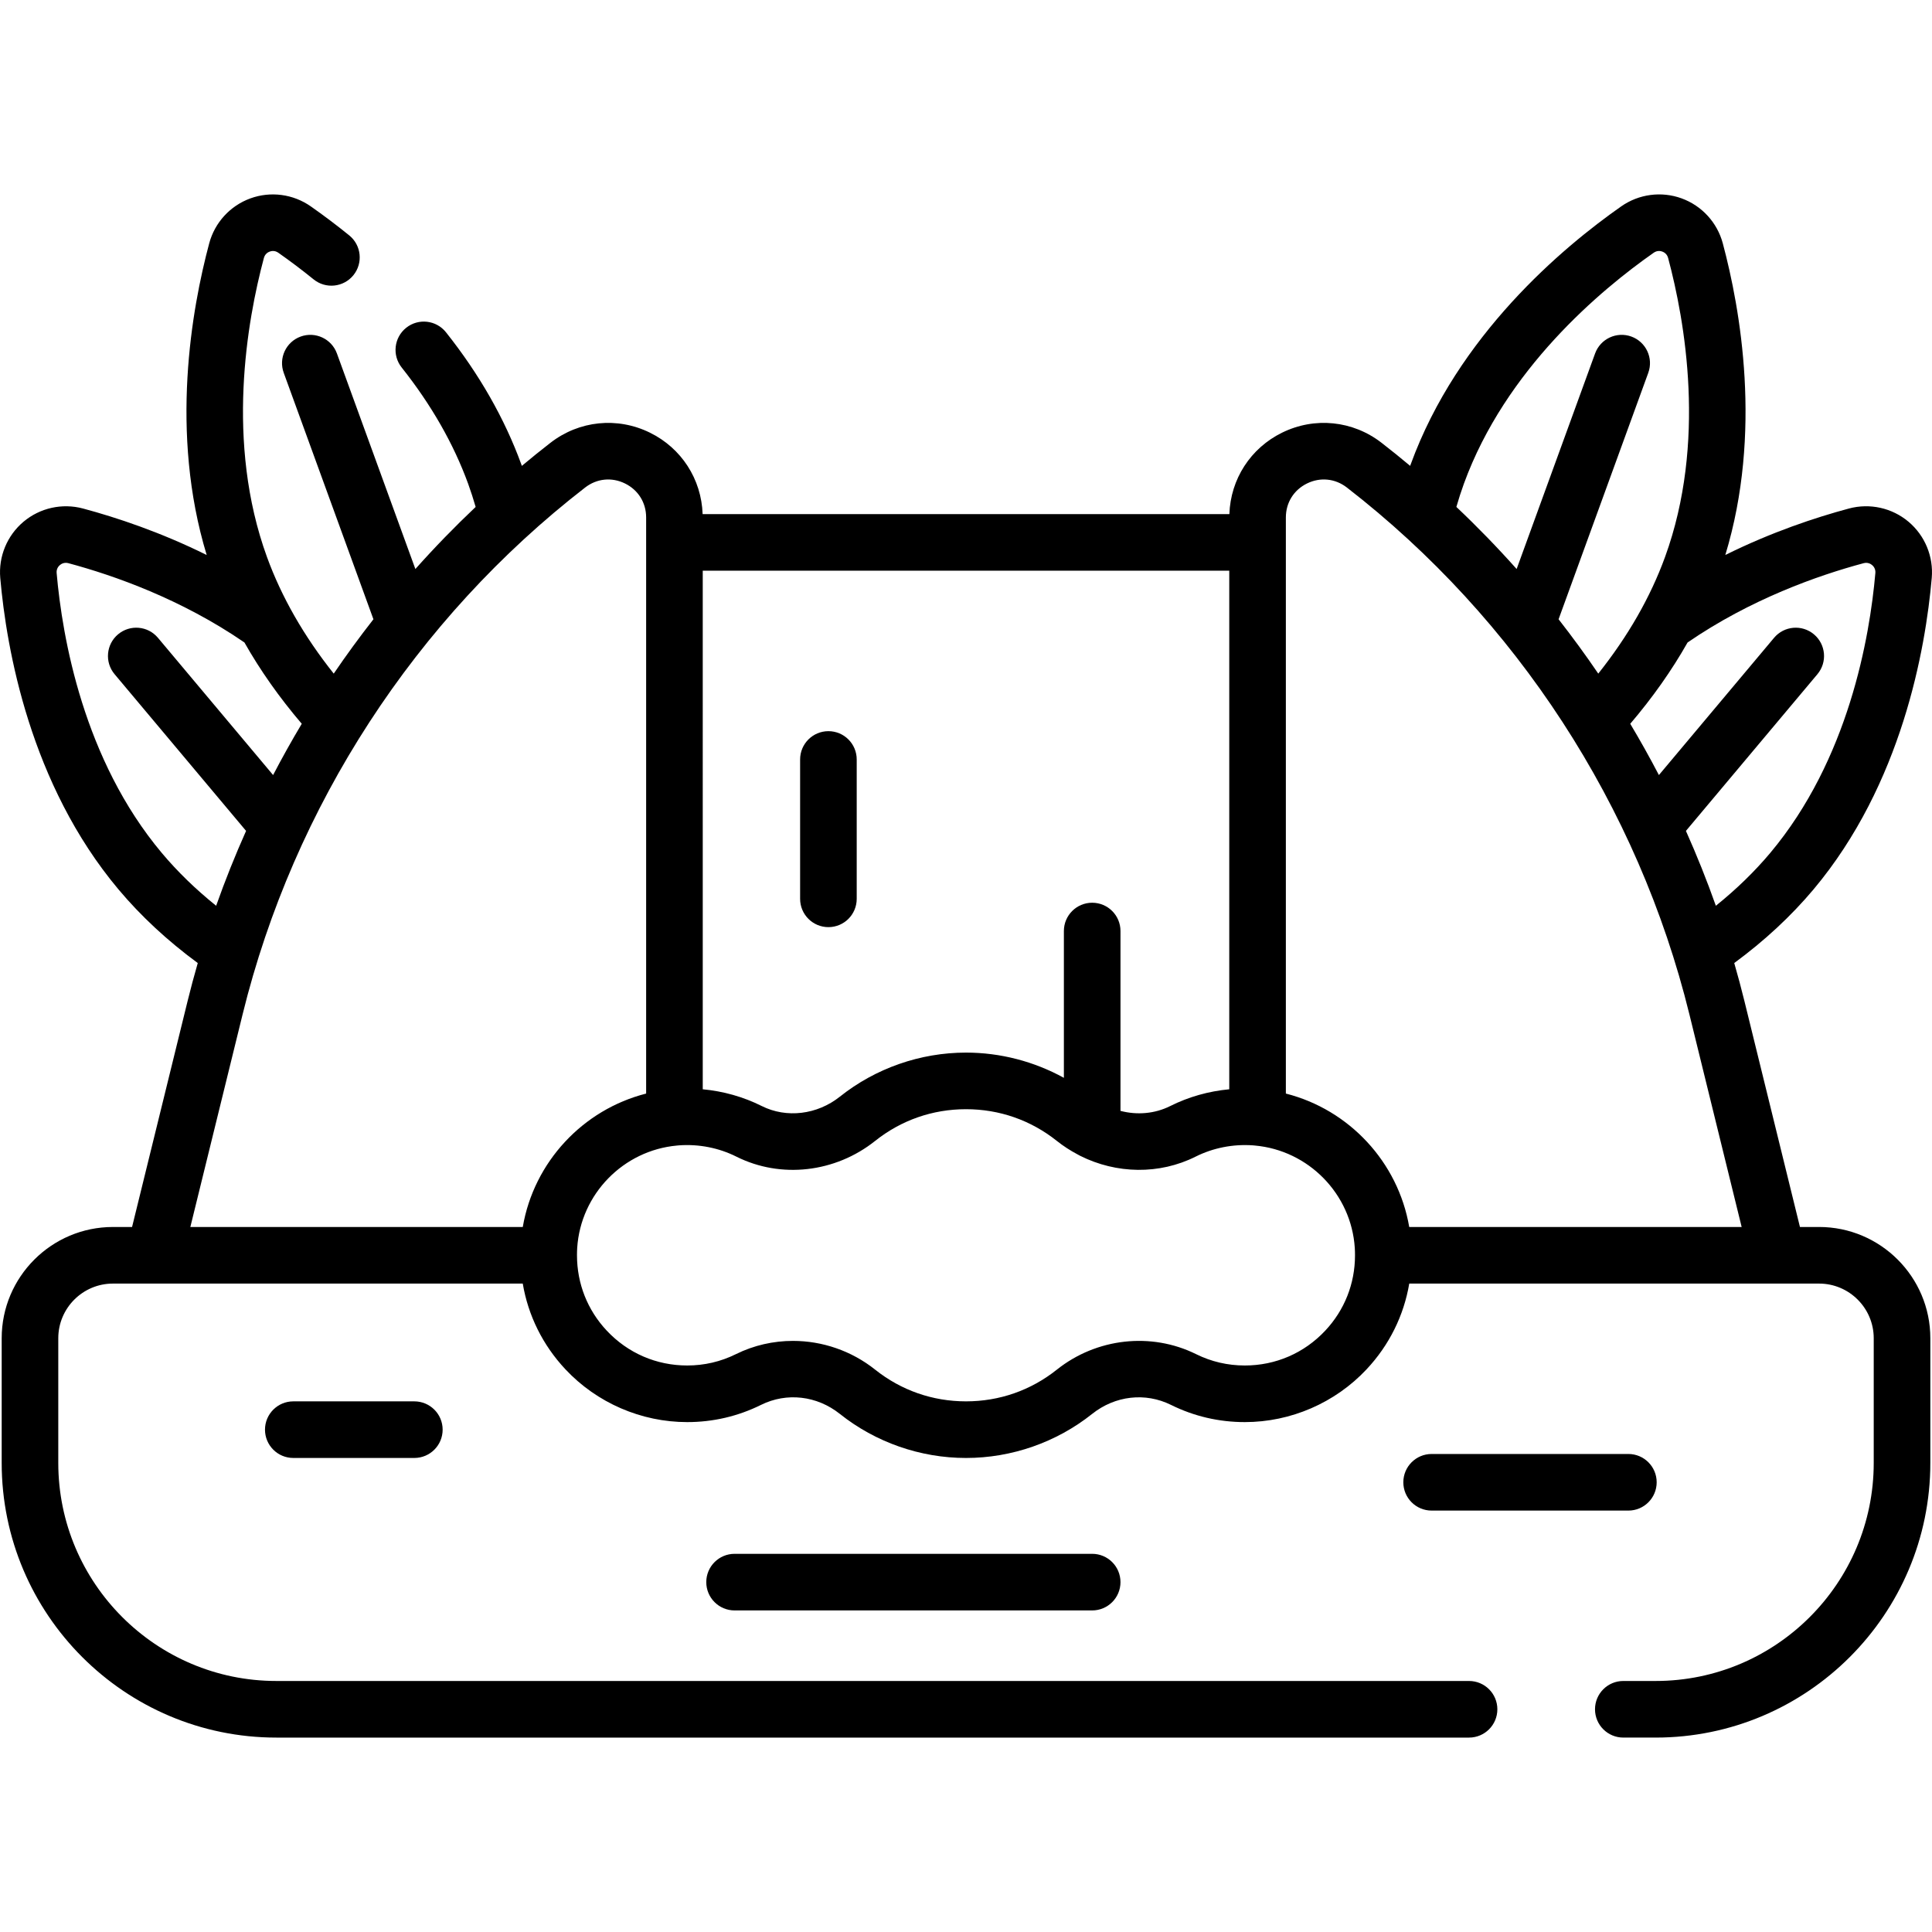 <?xml version="1.0" encoding="iso-8859-1"?>
<!-- Generator: Adobe Illustrator 19.0.0, SVG Export Plug-In . SVG Version: 6.00 Build 0)  -->
<svg version="1.1" id="Capa_1" xmlns="http://www.w3.org/2000/svg" xmlns:xlink="http://www.w3.org/1999/xlink" x="0px" y="0px"
	 viewBox="0 0 512.001 512.001" style="enable-background:new 0 0 512.001 512.001;" xml:space="preserve">
<g>
	<g>
		<g>
			<path d="M219.539,245.701c4.143,0,7.5-3.357,7.5-7.5v-36.934c0-4.143-3.357-7.5-7.5-7.5c-4.143,0-7.5,3.357-7.5,7.5v36.934
				C212.039,242.344,215.397,245.701,219.539,245.701z"/>
			<path d="M77.726,371.376c-4.143,0-7.5,3.357-7.5,7.5c0,4.143,3.357,7.5,7.5,7.5h32.079c4.143,0,7.5-3.357,7.5-7.5
				c0-4.143-3.357-7.5-7.5-7.5H77.726z"/>
			<path d="M194.67,411.781c-4.143,0-7.5,3.357-7.5,7.5c0,4.143,3.357,7.5,7.5,7.5h94.77c4.143,0,7.5-3.357,7.5-7.5
				c0-4.143-3.357-7.5-7.5-7.5H194.67z"/>
			<path d="M480.608,235.694c23.409-27.898,29.675-63.68,31.326-82.525c0.497-5.68-1.81-11.258-6.174-14.919
				c-4.363-3.662-10.257-4.966-15.765-3.489c-8.866,2.377-20.516,6.248-32.768,12.318c9.871-32.445,3.955-65.33-0.669-82.597
				c-1.475-5.508-5.552-9.959-10.903-11.907c-5.353-1.948-11.337-1.158-16.008,2.112c-15.494,10.852-43.349,34.168-55.804,68.392
				c-0.046,0.126-0.087,0.256-0.133,0.382c-2.493-2.082-5.018-4.129-7.591-6.121c-7.609-5.894-17.703-6.922-26.343-2.685
				c-8.374,4.106-13.659,12.323-13.978,21.586H186.203c-0.319-9.263-5.604-17.479-13.978-21.586
				c-8.639-4.236-18.734-3.208-26.342,2.685c-2.573,1.992-5.098,4.039-7.591,6.122c-0.045-0.126-0.087-0.256-0.132-0.38
				c-4.407-12.111-11.126-23.895-19.969-35.021c-2.576-3.243-7.296-3.783-10.537-1.205c-3.243,2.577-3.782,7.295-1.205,10.537
				c7.835,9.859,13.762,20.228,17.616,30.819c0.717,1.97,1.377,4.026,1.986,6.133c-5.562,5.26-10.891,10.749-15.972,16.452
				L89.287,93.674c-1.416-3.891-5.72-5.897-9.613-4.482c-3.893,1.417-5.899,5.721-4.482,9.613l23.77,65.307
				c-3.662,4.687-7.175,9.488-10.518,14.404c-7.877-9.891-13.817-20.252-17.694-30.902c-11.049-30.357-5.255-62.683-0.817-79.251
				c0.291-1.09,1.093-1.528,1.544-1.692c0.454-0.166,1.35-0.342,2.272,0.304c3.155,2.21,6.304,4.585,9.357,7.061
				c3.221,2.607,7.942,2.111,10.55-1.104c2.607-3.219,2.113-7.941-1.104-10.55c-3.326-2.694-6.757-5.283-10.198-7.693
				c-4.671-3.271-10.654-4.062-16.008-2.112c-5.352,1.948-9.428,6.399-10.903,11.907c-4.624,17.267-10.54,50.152-0.669,82.597
				c-12.252-6.07-23.901-9.941-32.768-12.318c-5.508-1.476-11.4-0.173-15.765,3.489c-4.363,3.661-6.671,9.239-6.174,14.919
				c1.651,18.846,7.917,54.627,31.326,82.525c5.954,7.094,13.015,13.638,21.015,19.52c-0.959,3.331-1.861,6.682-2.69,10.055
				l-14.721,59.892h-5.069c-16.257,0-29.483,13.227-29.483,29.484v33.044c0,40.135,32.651,72.787,72.786,72.787h316.083
				c4.143,0,7.5-3.358,7.5-7.5c0-4.143-3.357-7.5-7.5-7.5H73.23c-31.863,0-57.785-25.923-57.785-57.786v-33.044
				c0-7.986,6.497-14.484,14.483-14.484h10.923c0.011,0,0.021,0.002,0.032,0.002c0.008,0,0.015-0.002,0.023-0.002h97.63
				c1.432,8.46,5.29,16.303,11.32,22.733c8.327,8.881,20.083,13.975,32.253,13.975c6.87,0,13.456-1.535,19.575-4.564
				c6.805-3.367,14.809-2.45,20.89,2.395c9.45,7.528,21.321,11.675,33.427,11.675c12.105,0,23.977-4.147,33.427-11.675
				c6.082-4.844,14.086-5.761,20.889-2.395c6.12,3.029,12.706,4.564,19.576,4.564c12.17,0,23.926-5.094,32.253-13.975
				c6.03-6.43,9.888-14.273,11.32-22.733h97.63c0.008,0,0.015,0.002,0.023,0.002c0.011,0,0.022-0.002,0.032-0.002h10.923
				c7.986,0,14.484,6.498,14.484,14.484v33.044c0,31.863-25.923,57.786-57.786,57.786h-8.579c-4.142,0-7.5,3.357-7.5,7.5
				c0,4.142,3.358,7.5,7.5,7.5h8.579c40.135,0,72.787-32.651,72.787-72.787v-33.044c0-16.258-13.227-29.484-29.484-29.484h-5.071
				l-14.721-59.893c-0.829-3.373-1.731-6.724-2.691-10.055C467.593,249.332,474.654,242.788,480.608,235.694z M387.939,128.209
				c11.049-30.358,36.266-51.397,50.314-61.235c0.926-0.647,1.82-0.469,2.272-0.304c0.451,0.164,1.253,0.602,1.544,1.692
				c4.438,16.567,10.232,48.893-0.817,79.251c-3.876,10.65-9.816,21.011-17.694,30.902c-3.343-4.916-6.856-9.717-10.518-14.404
				l23.77-65.307c1.417-3.893-0.59-8.196-4.482-9.613c-3.894-1.414-8.197,0.591-9.613,4.482l-20.791,57.122
				c-5.08-5.703-10.409-11.193-15.971-16.453C386.561,132.236,387.221,130.18,387.939,128.209z M325.768,151.239v137.432
				c-5.443,0.509-10.752,1.994-15.638,4.441c-4.084,2.046-8.777,2.438-13.19,1.284v-47.662c0-4.143-3.357-7.5-7.5-7.5
				c-4.143,0-7.5,3.357-7.5,7.5v38.902c-7.898-4.349-16.852-6.686-25.938-6.686c-12.105,0-23.977,4.146-33.428,11.676
				c-6.019,4.794-14.145,5.77-20.702,2.486c-4.884-2.446-10.195-3.931-15.637-4.44V151.239H325.768z M42.884,226.051
				c-20.764-24.745-26.376-57.104-27.873-74.191c-0.099-1.125,0.504-1.811,0.872-2.12c0.368-0.309,1.151-0.784,2.238-0.491
				c12.142,3.255,29.953,9.539,46.657,21.015c4.188,7.4,9.263,14.599,15.192,21.545c-2.663,4.453-5.193,8.986-7.595,13.587
				l-30.519-36.371c-2.662-3.172-7.394-3.586-10.566-0.924c-3.173,2.662-3.587,7.393-0.924,10.566l34.848,41.53
				c-2.903,6.499-5.552,13.118-7.933,19.842C51.889,235.703,47.059,231.026,42.884,226.051z M138.542,325.162H50.444l13.841-56.313
				c13.575-55.23,45.815-104.827,90.783-139.651c3.095-2.396,7.041-2.798,10.554-1.076c3.515,1.724,5.612,5.09,5.612,9.004v152.682
				C154.476,294.059,141.49,307.946,138.542,325.162z M351.205,352.637c-5.584,5.955-13.152,9.234-21.312,9.234
				c-4.542,0-8.89-1.012-12.923-3.008c-11.894-5.887-26.371-4.272-36.888,4.105c-6.904,5.5-15.232,8.407-24.081,8.407
				c-8.85,0-17.177-2.907-24.081-8.407c-6.307-5.024-14.039-7.615-21.783-7.615c-5.17,0-10.345,1.154-15.105,3.51
				c-4.032,1.996-8.38,3.008-12.922,3.008c-8.159,0-15.728-3.279-21.312-9.234c-5.127-5.468-7.884-12.487-7.889-19.942
				c0-0.011,0.002-0.021,0.002-0.032c0-0.017-0.003-0.033-0.003-0.049c0.001-0.63,0.015-1.263,0.056-1.899
				c0.921-14.298,12.255-25.861,26.469-27.134c0.039-0.004,0.079-0.007,0.118-0.011c0.149-0.013,0.297-0.031,0.446-0.042
				c5.264-0.367,10.51,0.669,15.158,2.996c11.766,5.891,26.193,4.256,36.764-4.166c6.905-5.501,15.232-8.408,24.082-8.408
				c8.85,0,17.177,2.907,24.082,8.408c1.714,1.366,3.539,2.534,5.428,3.54c0.241,0.149,0.491,0.284,0.749,0.405
				c9.606,4.819,20.985,5.03,30.585,0.221c4.649-2.327,9.895-3.357,15.159-2.996c0.15,0.01,0.297,0.029,0.446,0.042
				c0.039,0.004,0.079,0.007,0.118,0.011c14.214,1.273,25.548,12.836,26.469,27.133c0.041,0.636,0.055,1.269,0.056,1.9
				c0,0.017-0.003,0.033-0.003,0.049c0.002,0.011,0.004,0.021,0.004,0.032C359.089,340.149,356.332,347.169,351.205,352.637z
				 M461.558,325.162H373.46c-2.948-17.216-15.934-31.104-32.692-35.355V137.125c0-3.914,2.098-7.28,5.612-9.004
				c3.515-1.721,7.46-1.321,10.555,1.076c44.966,34.824,77.207,84.421,90.782,139.651L461.558,325.162z M454.721,240.04
				c-2.381-6.724-5.029-13.343-7.933-19.842l34.848-41.53c2.663-3.174,2.249-7.904-0.924-10.566
				c-3.173-2.664-7.904-2.248-10.566,0.924l-30.519,36.371c-2.403-4.601-4.932-9.134-7.595-13.587
				c5.928-6.946,11.004-14.145,15.192-21.545c16.704-11.476,34.514-17.76,46.657-21.015c1.086-0.293,1.869,0.183,2.238,0.491
				c0.368,0.31,0.971,0.995,0.872,2.12c-1.497,17.086-7.109,49.445-27.873,74.191C464.942,231.026,460.112,235.703,454.721,240.04z"
				/>
			<path d="M439.037,392.821c0-4.142-3.358-7.5-7.5-7.5h-52.14c-4.143,0-7.5,3.358-7.5,7.5c0,4.143,3.357,7.5,7.5,7.5h52.14
				C435.68,400.321,439.037,396.963,439.037,392.821z"/>
		</g>
	</g>
</g>
<g>
</g>
<g>
</g>
<g>
</g>
<g>
</g>
<g>
</g>
<g>
</g>
<g>
</g>
<g>
</g>
<g>
</g>
<g>
</g>
<g>
</g>
<g>
</g>
<g>
</g>
<g>
</g>
<g>
</g>
</svg>
